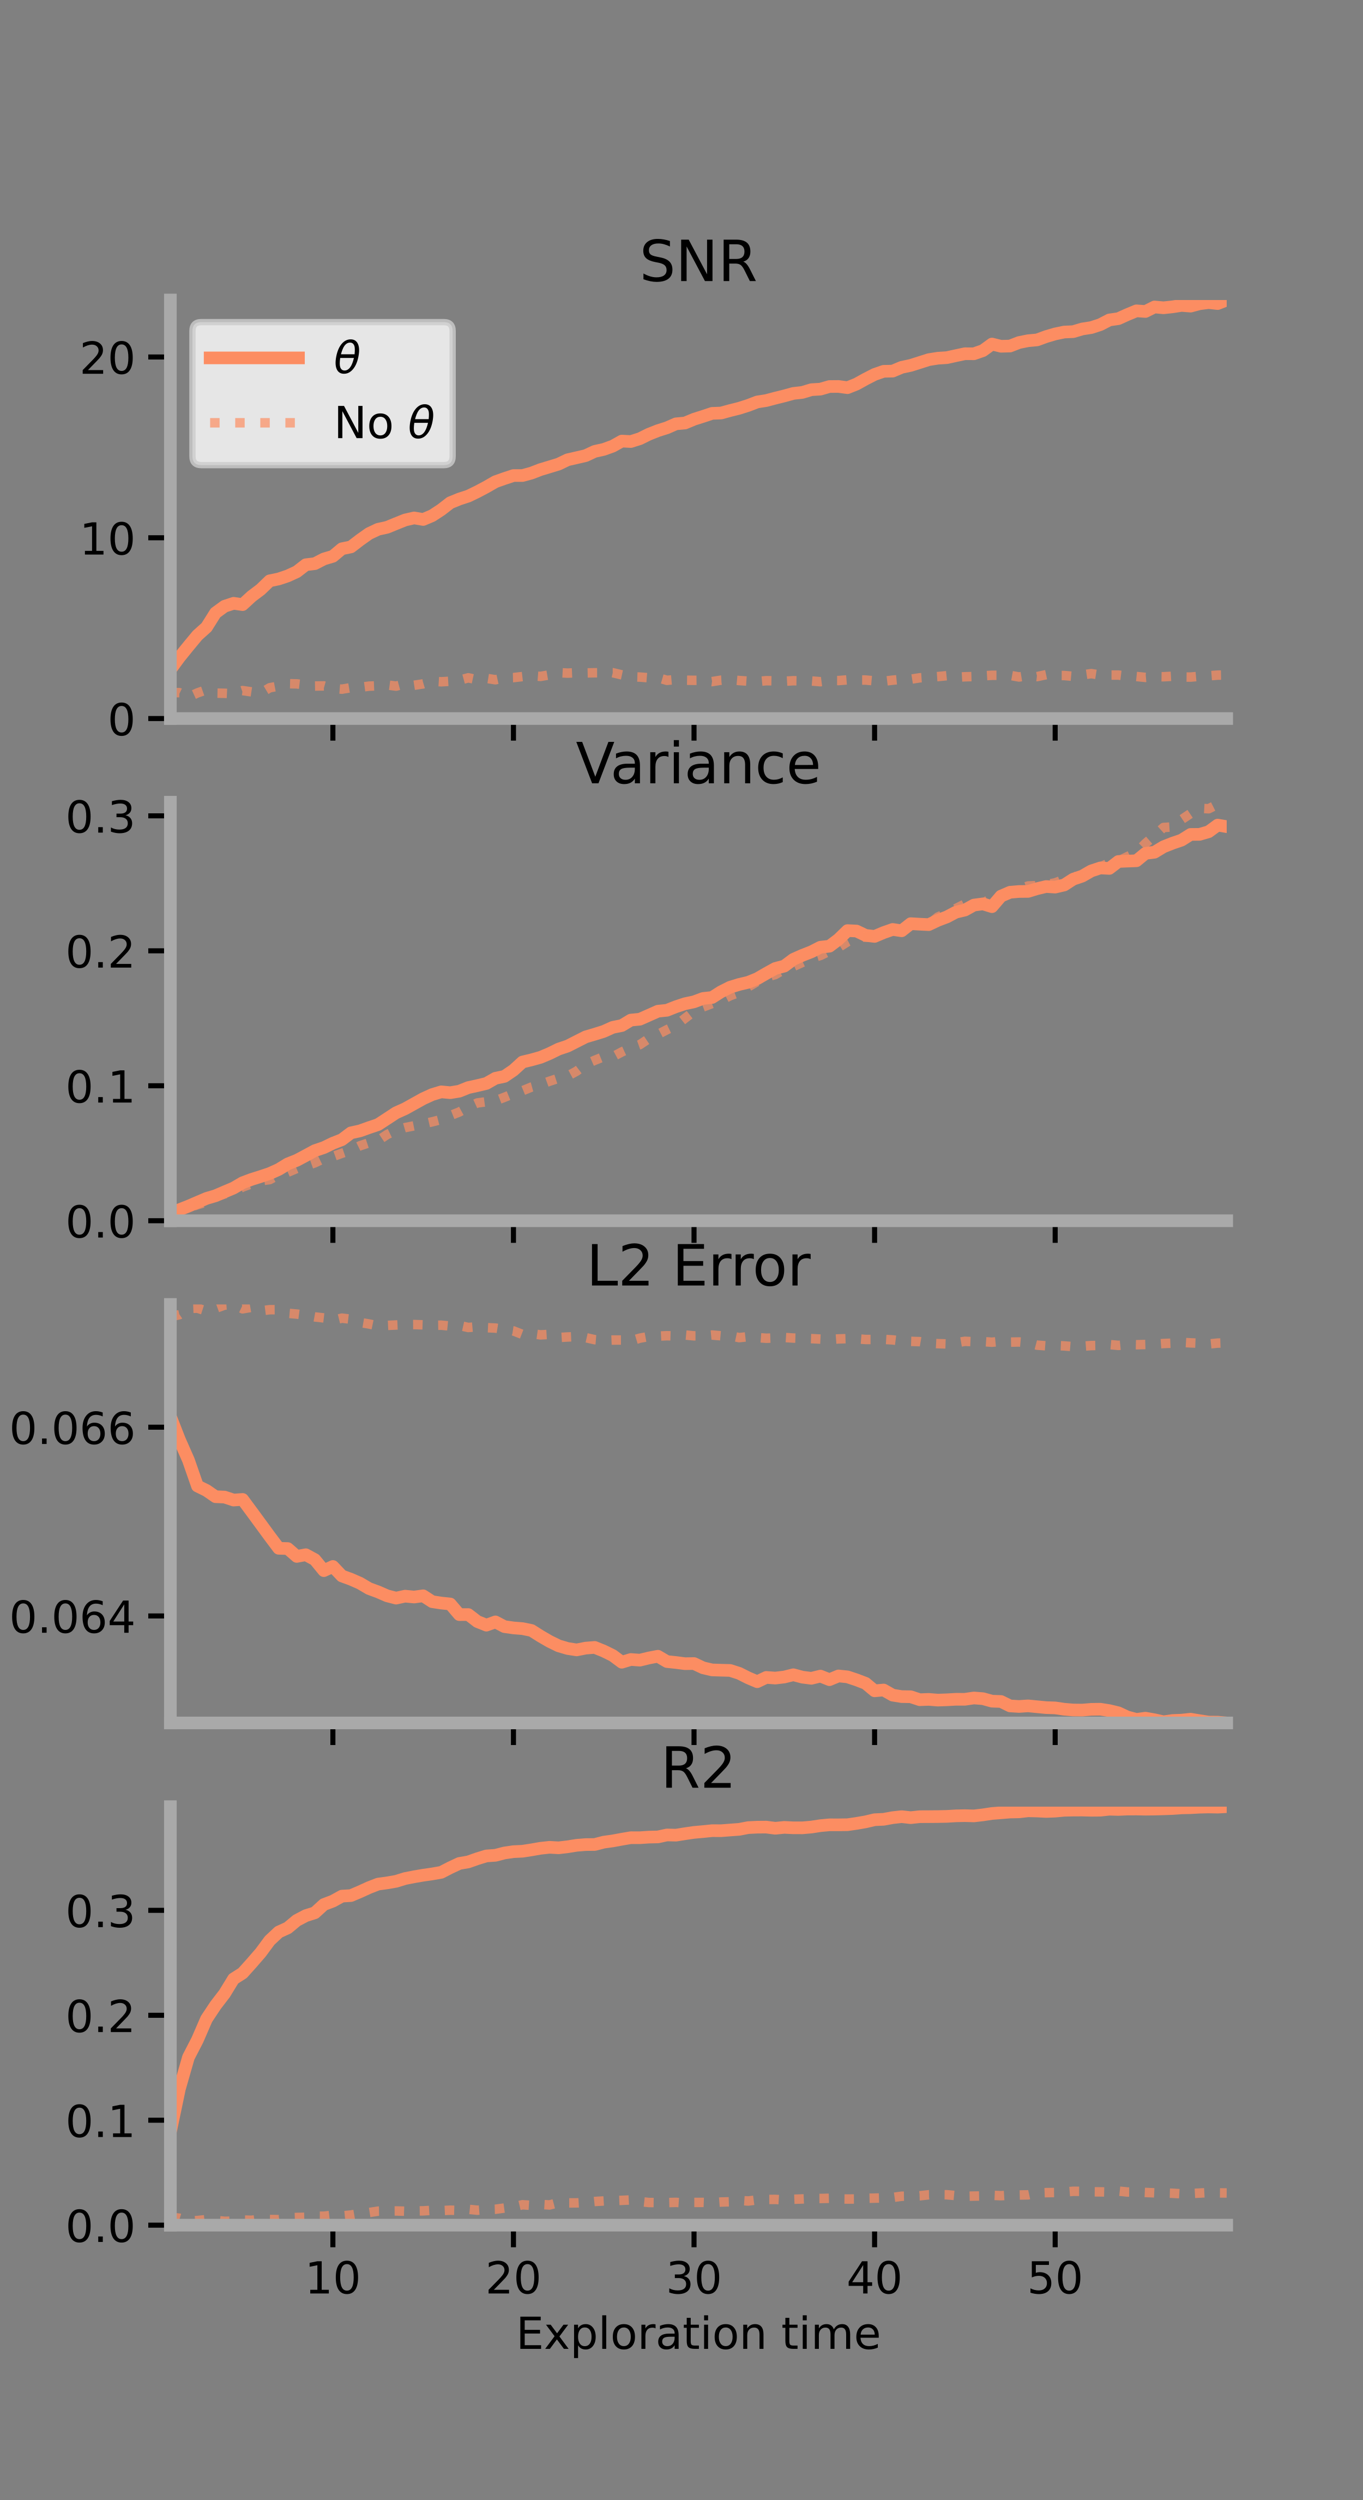 <?xml version="1.0" encoding="utf-8" standalone="no"?>
<!DOCTYPE svg PUBLIC "-//W3C//DTD SVG 1.1//EN"
  "http://www.w3.org/Graphics/SVG/1.1/DTD/svg11.dtd">
<!-- Created with matplotlib (https://matplotlib.org/) -->
<svg height="396pt" version="1.1" viewBox="0 0 216 396" width="216pt" xmlns="http://www.w3.org/2000/svg" xmlns:xlink="http://www.w3.org/1999/xlink">
 <rect x="0" y="0" width="216" height="396" fill="#808080" stroke="none"/>
 <defs>
  <style type="text/css">*{stroke-linecap:butt;stroke-linejoin:round;}</style>
 </defs>
 <g id="figure_1">
  <g id="patch_1">
   <path d="M 0 396 
L 216 396 
L 216 0 
L 0 0 
z
" style="fill:none;"/>
  </g>
  <g id="axes_1">
   <g id="patch_2">
    <path d="M 27 113.807 
L 194.4 113.807 
L 194.4 47.52 
L 27 47.52 
z
" style="fill:none;"/>
   </g>
   <g id="matplotlib.axis_1">
    <g id="xtick_1">
     <g id="line2d_1">
      <defs>
       <path d="M 0 0 
L 0 3.5 
" id="ma7bf510875" style="stroke:#000000;stroke-width:0.8;"/>
      </defs>
      <g>
       <use style="stroke:#000000;stroke-width:0.8;" x="52.754" xlink:href="#ma7bf510875" y="113.807"/>
      </g>
     </g>
    </g>
    <g id="xtick_2">
     <g id="line2d_2">
      <g>
       <use style="stroke:#000000;stroke-width:0.8;" x="81.369" xlink:href="#ma7bf510875" y="113.807"/>
      </g>
     </g>
    </g>
    <g id="xtick_3">
     <g id="line2d_3">
      <g>
       <use style="stroke:#000000;stroke-width:0.8;" x="109.985" xlink:href="#ma7bf510875" y="113.807"/>
      </g>
     </g>
    </g>
    <g id="xtick_4">
     <g id="line2d_4">
      <g>
       <use style="stroke:#000000;stroke-width:0.8;" x="138.6" xlink:href="#ma7bf510875" y="113.807"/>
      </g>
     </g>
    </g>
    <g id="xtick_5">
     <g id="line2d_5">
      <g>
       <use style="stroke:#000000;stroke-width:0.8;" x="167.216" xlink:href="#ma7bf510875" y="113.807"/>
      </g>
     </g>
    </g>
   </g>
   <g id="matplotlib.axis_2">
    <g id="ytick_1">
     <g id="line2d_6">
      <defs>
       <path d="M 0 0 
L -3.5 0 
" id="m66c0a1141a" style="stroke:#000000;stroke-width:0.8;"/>
      </defs>
      <g>
       <use style="stroke:#000000;stroke-width:0.8;" x="27" xlink:href="#m66c0a1141a" y="113.807"/>
      </g>
     </g>
     <g id="text_1">
      <!-- 0 -->
      <g transform="translate(17.046 116.466)scale(0.07 -0.07)">
       <defs>
        <path d="M 31.781 66.406 
Q 24.172 66.406 20.328 58.906 
Q 16.5 51.422 16.5 36.375 
Q 16.5 21.391 20.328 13.891 
Q 24.172 6.391 31.781 6.391 
Q 39.453 6.391 43.281 13.891 
Q 47.125 21.391 47.125 36.375 
Q 47.125 51.422 43.281 58.906 
Q 39.453 66.406 31.781 66.406 
z
M 31.781 74.219 
Q 44.047 74.219 50.516 64.516 
Q 56.984 54.828 56.984 36.375 
Q 56.984 17.969 50.516 8.266 
Q 44.047 -1.422 31.781 -1.422 
Q 19.531 -1.422 13.062 8.266 
Q 6.594 17.969 6.594 36.375 
Q 6.594 54.828 13.062 64.516 
Q 19.531 74.219 31.781 74.219 
z
" id="DejaVuSans-48"/>
       </defs>
       <use xlink:href="#DejaVuSans-48"/>
      </g>
     </g>
    </g>
    <g id="ytick_2">
     <g id="line2d_7">
      <g>
       <use style="stroke:#000000;stroke-width:0.8;" x="27" xlink:href="#m66c0a1141a" y="85.174"/>
      </g>
     </g>
     <g id="text_2">
      <!-- 10 -->
      <g transform="translate(12.592 87.834)scale(0.07 -0.07)">
       <defs>
        <path d="M 12.406 8.297 
L 28.516 8.297 
L 28.516 63.922 
L 10.984 60.406 
L 10.984 69.391 
L 28.422 72.906 
L 38.281 72.906 
L 38.281 8.297 
L 54.391 8.297 
L 54.391 0 
L 12.406 0 
z
" id="DejaVuSans-49"/>
       </defs>
       <use xlink:href="#DejaVuSans-49"/>
       <use x="63.623" xlink:href="#DejaVuSans-48"/>
      </g>
     </g>
    </g>
    <g id="ytick_3">
     <g id="line2d_8">
      <g>
       <use style="stroke:#000000;stroke-width:0.8;" x="27" xlink:href="#m66c0a1141a" y="56.542"/>
      </g>
     </g>
     <g id="text_3">
      <!-- 20 -->
      <g transform="translate(12.592 59.201)scale(0.07 -0.07)">
       <defs>
        <path d="M 19.188 8.297 
L 53.609 8.297 
L 53.609 0 
L 7.328 0 
L 7.328 8.297 
Q 12.938 14.109 22.625 23.891 
Q 32.328 33.688 34.812 36.531 
Q 39.547 41.844 41.422 45.531 
Q 43.312 49.219 43.312 52.781 
Q 43.312 58.594 39.234 62.25 
Q 35.156 65.922 28.609 65.922 
Q 23.969 65.922 18.812 64.312 
Q 13.672 62.703 7.812 59.422 
L 7.812 69.391 
Q 13.766 71.781 18.938 73 
Q 24.125 74.219 28.422 74.219 
Q 39.75 74.219 46.484 68.547 
Q 53.219 62.891 53.219 53.422 
Q 53.219 48.922 51.531 44.891 
Q 49.859 40.875 45.406 35.406 
Q 44.188 33.984 37.641 27.219 
Q 31.109 20.453 19.188 8.297 
z
" id="DejaVuSans-50"/>
       </defs>
       <use xlink:href="#DejaVuSans-50"/>
       <use x="63.623" xlink:href="#DejaVuSans-48"/>
      </g>
     </g>
    </g>
   </g>
   <g id="line2d_9">
    <path clip-path="url(#pf3dde6ce6e)" d="M 27 106.062 
L 28.431 104.115 
L 29.862 102.349 
L 31.292 100.627 
L 32.723 99.347 
L 34.154 97.072 
L 35.585 96.028 
L 37.015 95.557 
L 38.446 95.765 
L 39.877 94.449 
L 41.308 93.369 
L 42.738 91.993 
L 44.169 91.698 
L 45.6 91.215 
L 47.031 90.558 
L 48.462 89.448 
L 49.892 89.276 
L 51.323 88.537 
L 52.754 88.11 
L 54.184 86.917 
L 55.615 86.622 
L 57.046 85.524 
L 58.477 84.511 
L 59.907 83.834 
L 61.338 83.521 
L 62.769 82.934 
L 64.2 82.361 
L 65.63 82.034 
L 67.061 82.28 
L 68.492 81.673 
L 69.923 80.736 
L 71.354 79.627 
L 72.784 79.043 
L 74.215 78.576 
L 75.646 77.884 
L 77.077 77.126 
L 78.508 76.301 
L 79.938 75.795 
L 81.369 75.321 
L 82.8 75.318 
L 84.231 74.927 
L 85.661 74.375 
L 87.092 73.946 
L 88.523 73.508 
L 89.954 72.822 
L 91.385 72.496 
L 92.815 72.164 
L 94.246 71.496 
L 95.677 71.18 
L 97.108 70.661 
L 98.539 69.863 
L 99.969 69.935 
L 101.4 69.483 
L 102.831 68.776 
L 104.262 68.209 
L 105.693 67.757 
L 107.124 67.13 
L 108.554 67 
L 109.985 66.404 
L 111.416 65.95 
L 112.847 65.473 
L 114.277 65.419 
L 115.708 65.025 
L 117.139 64.667 
L 118.57 64.214 
L 120 63.665 
L 121.431 63.443 
L 122.862 63.061 
L 124.293 62.707 
L 125.724 62.314 
L 127.154 62.153 
L 128.585 61.722 
L 130.016 61.636 
L 131.447 61.222 
L 132.878 61.211 
L 134.308 61.403 
L 135.739 60.831 
L 137.17 60.039 
L 138.601 59.306 
L 140.031 58.811 
L 141.462 58.78 
L 142.893 58.179 
L 144.324 57.874 
L 145.754 57.422 
L 147.185 56.966 
L 148.616 56.737 
L 150.047 56.647 
L 151.478 56.333 
L 152.908 56.027 
L 154.339 56.034 
L 155.77 55.534 
L 157.201 54.494 
L 158.632 54.846 
L 160.062 54.809 
L 161.493 54.252 
L 162.924 53.967 
L 164.354 53.837 
L 165.785 53.311 
L 167.216 52.892 
L 168.646 52.592 
L 170.077 52.53 
L 171.508 52.106 
L 172.939 51.883 
L 174.37 51.418 
L 175.8 50.677 
L 177.231 50.471 
L 178.662 49.825 
L 180.093 49.233 
L 181.523 49.335 
L 182.954 48.62 
L 184.385 48.751 
L 185.815 48.597 
L 187.246 48.376 
L 188.677 48.488 
L 190.108 48.108 
L 191.538 47.927 
L 192.969 48.083 
L 194.4 47.52 
" style="fill:none;stroke:#fc8d62;stroke-linecap:square;stroke-width:2;"/>
   </g>
   <g id="line2d_10">
    <path clip-path="url(#pf3dde6ce6e)" d="M 27 109.671 
L 28.431 109.712 
L 29.862 110.404 
L 31.292 109.751 
L 32.723 109.246 
L 34.154 109.781 
L 35.585 109.809 
L 37.015 109.878 
L 38.446 109.376 
L 39.877 109.588 
L 41.308 109.787 
L 42.738 108.935 
L 44.169 108.661 
L 45.6 108.288 
L 47.031 108.319 
L 48.462 108.486 
L 49.892 108.66 
L 51.323 108.641 
L 52.754 109.044 
L 54.184 109.157 
L 55.615 108.918 
L 57.046 108.866 
L 58.477 108.679 
L 59.907 108.623 
L 61.338 108.489 
L 62.769 108.677 
L 64.2 108.296 
L 65.63 108.536 
L 67.061 108.319 
L 68.492 107.892 
L 69.923 107.987 
L 71.354 107.903 
L 72.784 107.745 
L 74.215 107.358 
L 75.646 107.667 
L 77.077 107.435 
L 78.508 107.666 
L 79.938 107.352 
L 81.369 107.323 
L 82.8 107.16 
L 84.231 107.021 
L 85.661 107.137 
L 87.092 106.886 
L 88.523 106.54 
L 89.954 106.614 
L 91.385 106.553 
L 92.815 106.586 
L 94.246 106.56 
L 95.677 106.556 
L 97.108 106.548 
L 98.539 106.89 
L 99.969 107.197 
L 101.4 107.24 
L 102.831 107.352 
L 104.262 107.34 
L 105.693 107.757 
L 107.124 107.631 
L 108.554 107.735 
L 109.985 107.756 
L 111.416 107.743 
L 112.847 107.958 
L 114.277 107.728 
L 115.708 107.656 
L 117.139 107.79 
L 118.57 107.886 
L 120 107.947 
L 121.431 107.815 
L 122.862 107.839 
L 124.293 107.903 
L 125.724 107.818 
L 127.154 107.841 
L 128.585 107.857 
L 130.016 107.973 
L 131.447 107.792 
L 132.878 107.794 
L 134.308 107.679 
L 135.739 107.71 
L 137.17 107.71 
L 138.601 107.841 
L 140.031 107.902 
L 141.462 107.729 
L 142.893 107.599 
L 144.324 107.58 
L 145.754 107.357 
L 147.185 107.262 
L 148.616 107.165 
L 150.047 107.021 
L 151.478 107.273 
L 152.908 107.194 
L 154.339 107.156 
L 155.77 107.045 
L 157.201 106.958 
L 158.632 106.958 
L 160.062 106.969 
L 161.493 107.227 
L 162.924 107 
L 164.354 107.166 
L 165.785 106.862 
L 167.216 106.99 
L 168.646 106.997 
L 170.077 107.124 
L 171.508 106.904 
L 172.939 106.693 
L 174.37 106.92 
L 175.8 106.921 
L 177.231 106.924 
L 178.662 107.099 
L 180.093 107.149 
L 181.523 107.293 
L 182.954 107.169 
L 184.385 107.19 
L 185.815 107.112 
L 187.246 107.229 
L 188.677 107.243 
L 190.108 107.115 
L 191.538 107.038 
L 192.969 106.933 
L 194.4 106.904 
" style="fill:none;stroke:#fc8d62;stroke-dasharray:1.5,2.475;stroke-dashoffset:0;stroke-opacity:0.7;stroke-width:1.5;"/>
   </g>
   <g id="patch_3">
    <path d="M 27 113.807 
L 27 47.52 
" style="fill:none;stroke:#a9a9a9;stroke-linecap:square;stroke-linejoin:miter;stroke-width:2;"/>
   </g>
   <g id="patch_4">
    <path d="M 194.4 113.807 
L 194.4 47.52 
" style="fill:none;"/>
   </g>
   <g id="patch_5">
    <path d="M 27 113.807 
L 194.4 113.807 
" style="fill:none;stroke:#a9a9a9;stroke-linecap:square;stroke-linejoin:miter;stroke-width:2;"/>
   </g>
   <g id="patch_6">
    <path d="M 27 47.52 
L 194.4 47.52 
" style="fill:none;"/>
   </g>
   <g id="text_4">
    <!-- SNR -->
    <g transform="translate(101.35 44.52)scale(0.09 -0.09)">
     <defs>
      <path d="M 53.516 70.516 
L 53.516 60.891 
Q 47.906 63.578 42.922 64.891 
Q 37.938 66.219 33.297 66.219 
Q 25.25 66.219 20.875 63.094 
Q 16.5 59.969 16.5 54.203 
Q 16.5 49.359 19.406 46.891 
Q 22.312 44.438 30.422 42.922 
L 36.375 41.703 
Q 47.406 39.594 52.656 34.297 
Q 57.906 29 57.906 20.125 
Q 57.906 9.516 50.797 4.047 
Q 43.703 -1.422 29.984 -1.422 
Q 24.812 -1.422 18.969 -0.25 
Q 13.141 0.922 6.891 3.219 
L 6.891 13.375 
Q 12.891 10.016 18.656 8.297 
Q 24.422 6.594 29.984 6.594 
Q 38.422 6.594 43.016 9.906 
Q 47.609 13.234 47.609 19.391 
Q 47.609 24.75 44.312 27.781 
Q 41.016 30.812 33.5 32.328 
L 27.484 33.5 
Q 16.453 35.688 11.516 40.375 
Q 6.594 45.062 6.594 53.422 
Q 6.594 63.094 13.406 68.656 
Q 20.219 74.219 32.172 74.219 
Q 37.312 74.219 42.625 73.281 
Q 47.953 72.359 53.516 70.516 
z
" id="DejaVuSans-83"/>
      <path d="M 9.812 72.906 
L 23.094 72.906 
L 55.422 11.922 
L 55.422 72.906 
L 64.984 72.906 
L 64.984 0 
L 51.703 0 
L 19.391 60.984 
L 19.391 0 
L 9.812 0 
z
" id="DejaVuSans-78"/>
      <path d="M 44.391 34.188 
Q 47.562 33.109 50.562 29.594 
Q 53.562 26.078 56.594 19.922 
L 66.609 0 
L 56 0 
L 46.688 18.703 
Q 43.062 26.031 39.672 28.422 
Q 36.281 30.812 30.422 30.812 
L 19.672 30.812 
L 19.672 0 
L 9.812 0 
L 9.812 72.906 
L 32.078 72.906 
Q 44.578 72.906 50.734 67.672 
Q 56.891 62.453 56.891 51.906 
Q 56.891 45.016 53.688 40.469 
Q 50.484 35.938 44.391 34.188 
z
M 19.672 64.797 
L 19.672 38.922 
L 32.078 38.922 
Q 39.203 38.922 42.844 42.219 
Q 46.484 45.516 46.484 51.906 
Q 46.484 58.297 42.844 61.547 
Q 39.203 64.797 32.078 64.797 
z
" id="DejaVuSans-82"/>
     </defs>
     <use xlink:href="#DejaVuSans-83"/>
     <use x="63.477" xlink:href="#DejaVuSans-78"/>
     <use x="138.281" xlink:href="#DejaVuSans-82"/>
    </g>
   </g>
   <g id="legend_1">
    <g id="patch_7">
     <path d="M 31.9 73.669 
L 70.33 73.669 
Q 71.73 73.669 71.73 72.269 
L 71.73 52.42 
Q 71.73 51.02 70.33 51.02 
L 31.9 51.02 
Q 30.5 51.02 30.5 52.42 
L 30.5 72.269 
Q 30.5 73.669 31.9 73.669 
z
" style="fill:#ffffff;opacity:0.8;stroke:#cccccc;stroke-linejoin:miter;"/>
    </g>
    <g id="line2d_11">
     <path d="M 33.3 56.689 
L 47.3 56.689 
" style="fill:none;stroke:#fc8d62;stroke-linecap:square;stroke-width:2;"/>
    </g>
    <g id="line2d_12"/>
    <g id="text_5">
     <!-- $\theta$ -->
     <g transform="translate(52.9 59.139)scale(0.07 -0.07)">
      <defs>
       <path d="M 45.516 34.672 
L 14.453 34.672 
Q 12.359 20.062 14.5 13.875 
Q 17.188 6.25 24.469 6.25 
Q 31.781 6.25 37.359 13.922 
Q 42.234 20.656 45.516 34.672 
z
M 47.016 42.969 
Q 48.344 56.844 46.625 61.719 
Q 43.953 69.438 36.766 69.438 
Q 29.297 69.438 23.828 61.812 
Q 19.531 55.672 16.156 42.969 
z
M 38.188 76.766 
Q 49.906 76.766 54.594 66.406 
Q 59.281 56.109 55.719 37.844 
Q 52.203 19.625 43.453 9.281 
Q 34.766 -1.125 23.047 -1.125 
Q 11.281 -1.125 6.641 9.281 
Q 2 19.625 5.516 37.844 
Q 9.078 56.109 17.719 66.406 
Q 26.422 76.766 38.188 76.766 
z
" id="DejaVuSans-Oblique-952"/>
      </defs>
      <use transform="translate(0 0.234)" xlink:href="#DejaVuSans-Oblique-952"/>
     </g>
    </g>
    <g id="line2d_13">
     <path d="M 33.3 66.964 
L 47.3 66.964 
" style="fill:none;stroke:#fc8d62;stroke-dasharray:1.5,2.475;stroke-dashoffset:0;stroke-opacity:0.7;stroke-width:1.5;"/>
    </g>
    <g id="line2d_14"/>
    <g id="text_6">
     <!-- No $\theta$ -->
     <g transform="translate(52.9 69.414)scale(0.07 -0.07)">
      <defs>
       <path d="M 30.609 48.391 
Q 23.391 48.391 19.188 42.75 
Q 14.984 37.109 14.984 27.297 
Q 14.984 17.484 19.156 11.844 
Q 23.344 6.203 30.609 6.203 
Q 37.797 6.203 41.984 11.859 
Q 46.188 17.531 46.188 27.297 
Q 46.188 37.016 41.984 42.703 
Q 37.797 48.391 30.609 48.391 
z
M 30.609 56 
Q 42.328 56 49.016 48.375 
Q 55.719 40.766 55.719 27.297 
Q 55.719 13.875 49.016 6.219 
Q 42.328 -1.422 30.609 -1.422 
Q 18.844 -1.422 12.172 6.219 
Q 5.516 13.875 5.516 27.297 
Q 5.516 40.766 12.172 48.375 
Q 18.844 56 30.609 56 
z
" id="DejaVuSans-111"/>
       <path id="DejaVuSans-32"/>
      </defs>
      <use transform="translate(0 0.234)" xlink:href="#DejaVuSans-78"/>
      <use transform="translate(74.805 0.234)" xlink:href="#DejaVuSans-111"/>
      <use transform="translate(135.986 0.234)" xlink:href="#DejaVuSans-32"/>
      <use transform="translate(167.773 0.234)" xlink:href="#DejaVuSans-Oblique-952"/>
     </g>
    </g>
   </g>
  </g>
  <g id="axes_2">
   <g id="patch_8">
    <path d="M 27 193.351 
L 194.4 193.351 
L 194.4 127.064 
L 27 127.064 
z
" style="fill:none;"/>
   </g>
   <g id="matplotlib.axis_3">
    <g id="xtick_6">
     <g id="line2d_15">
      <g>
       <use style="stroke:#000000;stroke-width:0.8;" x="52.754" xlink:href="#ma7bf510875" y="193.351"/>
      </g>
     </g>
    </g>
    <g id="xtick_7">
     <g id="line2d_16">
      <g>
       <use style="stroke:#000000;stroke-width:0.8;" x="81.369" xlink:href="#ma7bf510875" y="193.351"/>
      </g>
     </g>
    </g>
    <g id="xtick_8">
     <g id="line2d_17">
      <g>
       <use style="stroke:#000000;stroke-width:0.8;" x="109.985" xlink:href="#ma7bf510875" y="193.351"/>
      </g>
     </g>
    </g>
    <g id="xtick_9">
     <g id="line2d_18">
      <g>
       <use style="stroke:#000000;stroke-width:0.8;" x="138.6" xlink:href="#ma7bf510875" y="193.351"/>
      </g>
     </g>
    </g>
    <g id="xtick_10">
     <g id="line2d_19">
      <g>
       <use style="stroke:#000000;stroke-width:0.8;" x="167.216" xlink:href="#ma7bf510875" y="193.351"/>
      </g>
     </g>
    </g>
   </g>
   <g id="matplotlib.axis_4">
    <g id="ytick_4">
     <g id="line2d_20">
      <g>
       <use style="stroke:#000000;stroke-width:0.8;" x="27" xlink:href="#m66c0a1141a" y="193.351"/>
      </g>
     </g>
     <g id="text_7">
      <!-- 0.0 -->
      <g transform="translate(10.368 196.011)scale(0.07 -0.07)">
       <defs>
        <path d="M 10.688 12.406 
L 21 12.406 
L 21 0 
L 10.688 0 
z
" id="DejaVuSans-46"/>
       </defs>
       <use xlink:href="#DejaVuSans-48"/>
       <use x="63.623" xlink:href="#DejaVuSans-46"/>
       <use x="95.41" xlink:href="#DejaVuSans-48"/>
      </g>
     </g>
    </g>
    <g id="ytick_5">
     <g id="line2d_21">
      <g>
       <use style="stroke:#000000;stroke-width:0.8;" x="27" xlink:href="#m66c0a1141a" y="171.974"/>
      </g>
     </g>
     <g id="text_8">
      <!-- 0.1 -->
      <g transform="translate(10.368 174.634)scale(0.07 -0.07)">
       <use xlink:href="#DejaVuSans-48"/>
       <use x="63.623" xlink:href="#DejaVuSans-46"/>
       <use x="95.41" xlink:href="#DejaVuSans-49"/>
      </g>
     </g>
    </g>
    <g id="ytick_6">
     <g id="line2d_22">
      <g>
       <use style="stroke:#000000;stroke-width:0.8;" x="27" xlink:href="#m66c0a1141a" y="150.597"/>
      </g>
     </g>
     <g id="text_9">
      <!-- 0.2 -->
      <g transform="translate(10.368 153.256)scale(0.07 -0.07)">
       <use xlink:href="#DejaVuSans-48"/>
       <use x="63.623" xlink:href="#DejaVuSans-46"/>
       <use x="95.41" xlink:href="#DejaVuSans-50"/>
      </g>
     </g>
    </g>
    <g id="ytick_7">
     <g id="line2d_23">
      <g>
       <use style="stroke:#000000;stroke-width:0.8;" x="27" xlink:href="#m66c0a1141a" y="129.22"/>
      </g>
     </g>
     <g id="text_10">
      <!-- 0.3 -->
      <g transform="translate(10.368 131.879)scale(0.07 -0.07)">
       <defs>
        <path d="M 40.578 39.312 
Q 47.656 37.797 51.625 33 
Q 55.609 28.219 55.609 21.188 
Q 55.609 10.406 48.188 4.484 
Q 40.766 -1.422 27.094 -1.422 
Q 22.516 -1.422 17.656 -0.516 
Q 12.797 0.391 7.625 2.203 
L 7.625 11.719 
Q 11.719 9.328 16.594 8.109 
Q 21.484 6.891 26.812 6.891 
Q 36.078 6.891 40.938 10.547 
Q 45.797 14.203 45.797 21.188 
Q 45.797 27.641 41.281 31.266 
Q 36.766 34.906 28.719 34.906 
L 20.219 34.906 
L 20.219 43.016 
L 29.109 43.016 
Q 36.375 43.016 40.234 45.922 
Q 44.094 48.828 44.094 54.297 
Q 44.094 59.906 40.109 62.906 
Q 36.141 65.922 28.719 65.922 
Q 24.656 65.922 20.016 65.031 
Q 15.375 64.156 9.812 62.312 
L 9.812 71.094 
Q 15.438 72.656 20.344 73.438 
Q 25.25 74.219 29.594 74.219 
Q 40.828 74.219 47.359 69.109 
Q 53.906 64.016 53.906 55.328 
Q 53.906 49.266 50.438 45.094 
Q 46.969 40.922 40.578 39.312 
z
" id="DejaVuSans-51"/>
       </defs>
       <use xlink:href="#DejaVuSans-48"/>
       <use x="63.623" xlink:href="#DejaVuSans-46"/>
       <use x="95.41" xlink:href="#DejaVuSans-51"/>
      </g>
     </g>
    </g>
   </g>
   <g id="line2d_24">
    <path clip-path="url(#p0f1a7da59b)" d="M 27 192.214 
L 28.431 191.604 
L 29.862 191.041 
L 31.292 190.426 
L 32.723 189.816 
L 34.154 189.392 
L 35.585 188.775 
L 37.015 188.171 
L 38.446 187.335 
L 39.877 186.798 
L 41.308 186.348 
L 42.738 185.872 
L 44.169 185.225 
L 45.6 184.35 
L 47.031 183.784 
L 48.462 183.023 
L 49.892 182.25 
L 51.323 181.765 
L 52.754 181.073 
L 54.184 180.51 
L 55.615 179.431 
L 57.046 179.117 
L 58.477 178.604 
L 59.907 178.123 
L 61.338 177.189 
L 62.769 176.25 
L 64.2 175.611 
L 65.63 174.815 
L 67.061 174.02 
L 68.492 173.367 
L 69.923 172.934 
L 71.354 173.069 
L 72.784 172.834 
L 74.215 172.26 
L 75.646 171.948 
L 77.077 171.605 
L 78.508 170.789 
L 79.938 170.488 
L 81.369 169.515 
L 82.8 168.213 
L 84.231 167.869 
L 85.661 167.468 
L 87.092 166.867 
L 88.523 166.163 
L 89.954 165.682 
L 91.385 164.955 
L 92.815 164.232 
L 94.246 163.81 
L 95.677 163.364 
L 97.108 162.719 
L 98.539 162.434 
L 99.969 161.571 
L 101.4 161.433 
L 102.831 160.801 
L 104.262 160.164 
L 105.693 160.017 
L 107.124 159.449 
L 108.554 158.979 
L 109.985 158.675 
L 111.416 158.144 
L 112.847 157.991 
L 114.277 157.083 
L 115.708 156.363 
L 117.139 155.924 
L 118.57 155.588 
L 120 155.012 
L 121.431 154.182 
L 122.862 153.392 
L 124.293 153.019 
L 125.724 151.949 
L 127.154 151.314 
L 128.585 150.756 
L 130.016 150.028 
L 131.447 149.869 
L 132.878 148.787 
L 134.308 147.397 
L 135.739 147.467 
L 137.17 148.153 
L 138.601 148.317 
L 140.031 147.713 
L 141.462 147.213 
L 142.893 147.426 
L 144.324 146.298 
L 145.754 146.381 
L 147.185 146.45 
L 148.616 145.775 
L 150.047 145.233 
L 151.478 144.479 
L 152.908 144.143 
L 154.339 143.353 
L 155.77 143.164 
L 157.201 143.606 
L 158.632 141.937 
L 160.062 141.325 
L 161.493 141.202 
L 162.924 141.188 
L 164.354 140.754 
L 165.785 140.416 
L 167.216 140.506 
L 168.646 140.173 
L 170.077 139.25 
L 171.508 138.765 
L 172.939 137.945 
L 174.37 137.472 
L 175.8 137.548 
L 177.231 136.451 
L 178.662 136.389 
L 180.093 136.337 
L 181.523 135.162 
L 182.954 134.985 
L 184.385 134.12 
L 185.815 133.555 
L 187.246 133.067 
L 188.677 132.165 
L 190.108 132.152 
L 191.538 131.735 
L 192.969 130.689 
L 194.4 130.931 
" style="fill:none;stroke:#fc8d62;stroke-linecap:square;stroke-width:2;"/>
   </g>
   <g id="line2d_25">
    <path clip-path="url(#p0f1a7da59b)" d="M 27 192.354 
L 28.431 191.88 
L 29.862 191.294 
L 31.292 190.815 
L 32.723 190.378 
L 34.154 189.581 
L 35.585 189.104 
L 37.015 188.742 
L 38.446 188.015 
L 39.877 187.485 
L 41.308 187.03 
L 42.738 186.839 
L 44.169 186.091 
L 45.6 185.679 
L 47.031 185.071 
L 48.462 184.681 
L 49.892 184.177 
L 51.323 183.494 
L 52.754 183.182 
L 54.184 182.666 
L 55.615 182.181 
L 57.046 181.479 
L 58.477 180.999 
L 59.907 180.663 
L 61.338 179.702 
L 62.769 179.017 
L 64.2 178.599 
L 65.63 178.315 
L 67.061 178.007 
L 68.492 177.683 
L 69.923 177.318 
L 71.354 176.696 
L 72.784 176.127 
L 74.215 175.345 
L 75.646 174.693 
L 77.077 174.505 
L 78.508 174.346 
L 79.938 173.799 
L 81.369 173.218 
L 82.8 172.761 
L 84.231 172.174 
L 85.661 171.777 
L 87.092 171.25 
L 88.523 170.78 
L 89.954 170.436 
L 91.385 169.655 
L 92.815 168.564 
L 94.246 167.941 
L 95.677 167.362 
L 97.108 167.378 
L 98.539 166.617 
L 99.969 165.965 
L 101.4 165.457 
L 102.831 164.502 
L 104.262 163.832 
L 105.693 163.093 
L 107.124 162.405 
L 108.554 161.282 
L 109.985 160.178 
L 111.416 159.495 
L 112.847 158.949 
L 114.277 158.442 
L 115.708 157.713 
L 117.139 157.184 
L 118.57 156.313 
L 120 155.458 
L 121.431 154.766 
L 122.862 154.358 
L 124.293 153.517 
L 125.724 153.083 
L 127.154 152.436 
L 128.585 151.762 
L 130.016 151.338 
L 131.447 150.643 
L 132.878 150.074 
L 134.308 149.171 
L 135.739 148.447 
L 137.17 148.428 
L 138.601 148.401 
L 140.031 147.669 
L 141.462 147.166 
L 142.893 147.275 
L 144.324 146.374 
L 145.754 146.275 
L 147.185 146.415 
L 148.616 145.244 
L 150.047 144.621 
L 151.478 143.902 
L 152.908 143.182 
L 154.339 143.264 
L 155.77 143.095 
L 157.201 142.182 
L 158.632 141.741 
L 160.062 141.096 
L 161.493 140.794 
L 162.924 140.33 
L 164.354 140.267 
L 165.785 140.114 
L 167.216 139.83 
L 168.646 139.286 
L 170.077 138.875 
L 171.508 138.725 
L 172.939 138.252 
L 174.37 137.309 
L 175.8 136.672 
L 177.231 136.387 
L 178.662 135.68 
L 180.093 135.031 
L 181.523 133.589 
L 182.954 132.357 
L 184.385 131.064 
L 185.815 130.977 
L 187.246 129.814 
L 188.677 128.849 
L 190.108 128.024 
L 191.538 128.098 
L 192.969 127.38 
L 194.4 127.064 
" style="fill:none;stroke:#fc8d62;stroke-dasharray:1.5,2.475;stroke-dashoffset:0;stroke-opacity:0.7;stroke-width:1.5;"/>
   </g>
   <g id="patch_9">
    <path d="M 27 193.351 
L 27 127.064 
" style="fill:none;stroke:#a9a9a9;stroke-linecap:square;stroke-linejoin:miter;stroke-width:2;"/>
   </g>
   <g id="patch_10">
    <path d="M 194.4 193.351 
L 194.4 127.064 
" style="fill:none;"/>
   </g>
   <g id="patch_11">
    <path d="M 27 193.351 
L 194.4 193.351 
" style="fill:none;stroke:#a9a9a9;stroke-linecap:square;stroke-linejoin:miter;stroke-width:2;"/>
   </g>
   <g id="patch_12">
    <path d="M 27 127.064 
L 194.4 127.064 
" style="fill:none;"/>
   </g>
   <g id="text_11">
    <!-- Variance -->
    <g transform="translate(91.26 124.064)scale(0.09 -0.09)">
     <defs>
      <path d="M 28.609 0 
L 0.781 72.906 
L 11.078 72.906 
L 34.188 11.531 
L 57.328 72.906 
L 67.578 72.906 
L 39.797 0 
z
" id="DejaVuSans-86"/>
      <path d="M 34.281 27.484 
Q 23.391 27.484 19.188 25 
Q 14.984 22.516 14.984 16.5 
Q 14.984 11.719 18.141 8.906 
Q 21.297 6.109 26.703 6.109 
Q 34.188 6.109 38.703 11.406 
Q 43.219 16.703 43.219 25.484 
L 43.219 27.484 
z
M 52.203 31.203 
L 52.203 0 
L 43.219 0 
L 43.219 8.297 
Q 40.141 3.328 35.547 0.953 
Q 30.953 -1.422 24.312 -1.422 
Q 15.922 -1.422 10.953 3.297 
Q 6 8.016 6 15.922 
Q 6 25.141 12.172 29.828 
Q 18.359 34.516 30.609 34.516 
L 43.219 34.516 
L 43.219 35.406 
Q 43.219 41.609 39.141 45 
Q 35.062 48.391 27.688 48.391 
Q 23 48.391 18.547 47.266 
Q 14.109 46.141 10.016 43.891 
L 10.016 52.203 
Q 14.938 54.109 19.578 55.047 
Q 24.219 56 28.609 56 
Q 40.484 56 46.344 49.844 
Q 52.203 43.703 52.203 31.203 
z
" id="DejaVuSans-97"/>
      <path d="M 41.109 46.297 
Q 39.594 47.172 37.812 47.578 
Q 36.031 48 33.891 48 
Q 26.266 48 22.188 43.047 
Q 18.109 38.094 18.109 28.812 
L 18.109 0 
L 9.078 0 
L 9.078 54.688 
L 18.109 54.688 
L 18.109 46.188 
Q 20.953 51.172 25.484 53.578 
Q 30.031 56 36.531 56 
Q 37.453 56 38.578 55.875 
Q 39.703 55.766 41.062 55.516 
z
" id="DejaVuSans-114"/>
      <path d="M 9.422 54.688 
L 18.406 54.688 
L 18.406 0 
L 9.422 0 
z
M 9.422 75.984 
L 18.406 75.984 
L 18.406 64.594 
L 9.422 64.594 
z
" id="DejaVuSans-105"/>
      <path d="M 54.891 33.016 
L 54.891 0 
L 45.906 0 
L 45.906 32.719 
Q 45.906 40.484 42.875 44.328 
Q 39.844 48.188 33.797 48.188 
Q 26.516 48.188 22.312 43.547 
Q 18.109 38.922 18.109 30.906 
L 18.109 0 
L 9.078 0 
L 9.078 54.688 
L 18.109 54.688 
L 18.109 46.188 
Q 21.344 51.125 25.703 53.562 
Q 30.078 56 35.797 56 
Q 45.219 56 50.047 50.172 
Q 54.891 44.344 54.891 33.016 
z
" id="DejaVuSans-110"/>
      <path d="M 48.781 52.594 
L 48.781 44.188 
Q 44.969 46.297 41.141 47.344 
Q 37.312 48.391 33.406 48.391 
Q 24.656 48.391 19.812 42.844 
Q 14.984 37.312 14.984 27.297 
Q 14.984 17.281 19.812 11.734 
Q 24.656 6.203 33.406 6.203 
Q 37.312 6.203 41.141 7.25 
Q 44.969 8.297 48.781 10.406 
L 48.781 2.094 
Q 45.016 0.344 40.984 -0.531 
Q 36.969 -1.422 32.422 -1.422 
Q 20.062 -1.422 12.781 6.344 
Q 5.516 14.109 5.516 27.297 
Q 5.516 40.672 12.859 48.328 
Q 20.219 56 33.016 56 
Q 37.156 56 41.109 55.141 
Q 45.062 54.297 48.781 52.594 
z
" id="DejaVuSans-99"/>
      <path d="M 56.203 29.594 
L 56.203 25.203 
L 14.891 25.203 
Q 15.484 15.922 20.484 11.062 
Q 25.484 6.203 34.422 6.203 
Q 39.594 6.203 44.453 7.469 
Q 49.312 8.734 54.109 11.281 
L 54.109 2.781 
Q 49.266 0.734 44.188 -0.344 
Q 39.109 -1.422 33.891 -1.422 
Q 20.797 -1.422 13.156 6.188 
Q 5.516 13.812 5.516 26.812 
Q 5.516 40.234 12.766 48.109 
Q 20.016 56 32.328 56 
Q 43.359 56 49.781 48.891 
Q 56.203 41.797 56.203 29.594 
z
M 47.219 32.234 
Q 47.125 39.594 43.094 43.984 
Q 39.062 48.391 32.422 48.391 
Q 24.906 48.391 20.391 44.141 
Q 15.875 39.891 15.188 32.172 
z
" id="DejaVuSans-101"/>
     </defs>
     <use xlink:href="#DejaVuSans-86"/>
     <use x="60.658" xlink:href="#DejaVuSans-97"/>
     <use x="121.938" xlink:href="#DejaVuSans-114"/>
     <use x="163.051" xlink:href="#DejaVuSans-105"/>
     <use x="190.834" xlink:href="#DejaVuSans-97"/>
     <use x="252.113" xlink:href="#DejaVuSans-110"/>
     <use x="315.492" xlink:href="#DejaVuSans-99"/>
     <use x="370.473" xlink:href="#DejaVuSans-101"/>
    </g>
   </g>
  </g>
  <g id="axes_3">
   <g id="patch_13">
    <path d="M 27 272.896 
L 194.4 272.896 
L 194.4 206.609 
L 27 206.609 
z
" style="fill:none;"/>
   </g>
   <g id="matplotlib.axis_5">
    <g id="xtick_11">
     <g id="line2d_26">
      <g>
       <use style="stroke:#000000;stroke-width:0.8;" x="52.754" xlink:href="#ma7bf510875" y="272.896"/>
      </g>
     </g>
    </g>
    <g id="xtick_12">
     <g id="line2d_27">
      <g>
       <use style="stroke:#000000;stroke-width:0.8;" x="81.369" xlink:href="#ma7bf510875" y="272.896"/>
      </g>
     </g>
    </g>
    <g id="xtick_13">
     <g id="line2d_28">
      <g>
       <use style="stroke:#000000;stroke-width:0.8;" x="109.985" xlink:href="#ma7bf510875" y="272.896"/>
      </g>
     </g>
    </g>
    <g id="xtick_14">
     <g id="line2d_29">
      <g>
       <use style="stroke:#000000;stroke-width:0.8;" x="138.6" xlink:href="#ma7bf510875" y="272.896"/>
      </g>
     </g>
    </g>
    <g id="xtick_15">
     <g id="line2d_30">
      <g>
       <use style="stroke:#000000;stroke-width:0.8;" x="167.216" xlink:href="#ma7bf510875" y="272.896"/>
      </g>
     </g>
    </g>
   </g>
   <g id="matplotlib.axis_6">
    <g id="ytick_8">
     <g id="line2d_31">
      <g>
       <use style="stroke:#000000;stroke-width:0.8;" x="27" xlink:href="#m66c0a1141a" y="255.95"/>
      </g>
     </g>
     <g id="text_12">
      <!-- 0.064 -->
      <g transform="translate(1.46 258.61)scale(0.07 -0.07)">
       <defs>
        <path d="M 33.016 40.375 
Q 26.375 40.375 22.484 35.828 
Q 18.609 31.297 18.609 23.391 
Q 18.609 15.531 22.484 10.953 
Q 26.375 6.391 33.016 6.391 
Q 39.656 6.391 43.531 10.953 
Q 47.406 15.531 47.406 23.391 
Q 47.406 31.297 43.531 35.828 
Q 39.656 40.375 33.016 40.375 
z
M 52.594 71.297 
L 52.594 62.312 
Q 48.875 64.062 45.094 64.984 
Q 41.312 65.922 37.594 65.922 
Q 27.828 65.922 22.672 59.328 
Q 17.531 52.734 16.797 39.406 
Q 19.672 43.656 24.016 45.922 
Q 28.375 48.188 33.594 48.188 
Q 44.578 48.188 50.953 41.516 
Q 57.328 34.859 57.328 23.391 
Q 57.328 12.156 50.688 5.359 
Q 44.047 -1.422 33.016 -1.422 
Q 20.359 -1.422 13.672 8.266 
Q 6.984 17.969 6.984 36.375 
Q 6.984 53.656 15.188 63.938 
Q 23.391 74.219 37.203 74.219 
Q 40.922 74.219 44.703 73.484 
Q 48.484 72.75 52.594 71.297 
z
" id="DejaVuSans-54"/>
        <path d="M 37.797 64.312 
L 12.891 25.391 
L 37.797 25.391 
z
M 35.203 72.906 
L 47.609 72.906 
L 47.609 25.391 
L 58.016 25.391 
L 58.016 17.188 
L 47.609 17.188 
L 47.609 0 
L 37.797 0 
L 37.797 17.188 
L 4.891 17.188 
L 4.891 26.703 
z
" id="DejaVuSans-52"/>
       </defs>
       <use xlink:href="#DejaVuSans-48"/>
       <use x="63.623" xlink:href="#DejaVuSans-46"/>
       <use x="95.41" xlink:href="#DejaVuSans-48"/>
       <use x="159.033" xlink:href="#DejaVuSans-54"/>
       <use x="222.656" xlink:href="#DejaVuSans-52"/>
      </g>
     </g>
    </g>
    <g id="ytick_9">
     <g id="line2d_32">
      <g>
       <use style="stroke:#000000;stroke-width:0.8;" x="27" xlink:href="#m66c0a1141a" y="226.051"/>
      </g>
     </g>
     <g id="text_13">
      <!-- 0.066 -->
      <g transform="translate(1.46 228.71)scale(0.07 -0.07)">
       <use xlink:href="#DejaVuSans-48"/>
       <use x="63.623" xlink:href="#DejaVuSans-46"/>
       <use x="95.41" xlink:href="#DejaVuSans-48"/>
       <use x="159.033" xlink:href="#DejaVuSans-54"/>
       <use x="222.656" xlink:href="#DejaVuSans-54"/>
      </g>
     </g>
    </g>
   </g>
   <g id="line2d_33">
    <path clip-path="url(#p311e71505f)" d="M 27 224.364 
L 28.431 228.028 
L 29.862 231.272 
L 31.292 235.369 
L 32.723 236.071 
L 34.154 237.06 
L 35.585 237.12 
L 37.015 237.591 
L 38.446 237.494 
L 39.877 239.425 
L 41.308 241.375 
L 42.738 243.327 
L 44.169 245.232 
L 45.6 245.274 
L 47.031 246.518 
L 48.462 246.251 
L 49.892 247.027 
L 51.323 248.771 
L 52.754 248.111 
L 54.184 249.615 
L 55.615 250.137 
L 57.046 250.764 
L 58.477 251.608 
L 59.907 252.134 
L 61.338 252.756 
L 62.769 253.125 
L 64.2 252.814 
L 65.63 252.952 
L 67.061 252.757 
L 68.492 253.686 
L 69.923 253.905 
L 71.354 254.053 
L 72.784 255.733 
L 74.215 255.727 
L 75.646 256.831 
L 77.077 257.407 
L 78.508 256.891 
L 79.938 257.637 
L 81.369 257.842 
L 82.8 257.956 
L 84.231 258.249 
L 85.661 259.153 
L 87.092 259.983 
L 88.523 260.682 
L 89.954 261.102 
L 91.385 261.325 
L 92.815 261.043 
L 94.246 260.93 
L 95.677 261.51 
L 97.108 262.214 
L 98.539 263.278 
L 99.969 262.845 
L 101.4 262.95 
L 102.831 262.604 
L 104.262 262.329 
L 105.693 263.172 
L 107.124 263.322 
L 108.554 263.508 
L 109.985 263.487 
L 111.416 264.161 
L 112.847 264.495 
L 114.277 264.542 
L 115.708 264.579 
L 117.139 265.037 
L 118.57 265.754 
L 120 266.362 
L 121.431 265.683 
L 122.862 265.788 
L 124.293 265.618 
L 125.724 265.262 
L 127.154 265.642 
L 128.585 265.825 
L 130.016 265.475 
L 131.447 266.043 
L 132.878 265.45 
L 134.308 265.598 
L 135.739 266.073 
L 137.17 266.618 
L 138.601 267.806 
L 140.031 267.678 
L 141.462 268.491 
L 142.893 268.722 
L 144.324 268.745 
L 145.754 269.215 
L 147.185 269.163 
L 148.616 269.278 
L 150.047 269.228 
L 151.478 269.147 
L 152.908 269.149 
L 154.339 268.939 
L 155.77 269.051 
L 157.201 269.447 
L 158.632 269.496 
L 160.062 270.198 
L 161.493 270.285 
L 162.924 270.189 
L 164.354 270.329 
L 165.785 270.467 
L 167.216 270.513 
L 168.646 270.724 
L 170.077 270.843 
L 171.508 270.858 
L 172.939 270.741 
L 174.37 270.721 
L 175.8 270.944 
L 177.231 271.289 
L 178.662 271.955 
L 180.093 272.335 
L 181.523 272.141 
L 182.954 272.392 
L 184.385 272.716 
L 185.815 272.51 
L 187.246 272.454 
L 188.677 272.301 
L 190.108 272.54 
L 191.538 272.758 
L 192.969 272.77 
L 194.4 272.896 
" style="fill:none;stroke:#fc8d62;stroke-linecap:square;stroke-width:2;"/>
   </g>
   <g id="line2d_34">
    <path clip-path="url(#p311e71505f)" d="M 27 208.571 
L 28.431 208.232 
L 29.862 207.255 
L 31.292 207.198 
L 32.723 207.657 
L 34.154 207.232 
L 35.585 206.713 
L 37.015 206.609 
L 38.446 207.305 
L 39.877 207.058 
L 41.308 207.625 
L 42.738 207.443 
L 44.169 207.433 
L 45.6 208.006 
L 47.031 208.134 
L 48.462 208.324 
L 49.892 208.584 
L 51.323 208.745 
L 52.754 209.13 
L 54.184 208.776 
L 55.615 208.949 
L 57.046 209.46 
L 58.477 209.702 
L 59.907 210.003 
L 61.338 209.932 
L 62.769 209.864 
L 64.2 209.8 
L 65.63 209.794 
L 67.061 209.84 
L 68.492 209.919 
L 69.923 209.895 
L 71.354 210.035 
L 72.784 209.941 
L 74.215 210.26 
L 75.646 210.135 
L 77.077 210.288 
L 78.508 210.352 
L 79.938 210.583 
L 81.369 210.801 
L 82.8 211.359 
L 84.231 211.228 
L 85.661 211.428 
L 87.092 211.347 
L 88.523 211.846 
L 89.954 211.763 
L 91.385 211.703 
L 92.815 211.865 
L 94.246 212.19 
L 95.677 212.304 
L 97.108 212.248 
L 98.539 212.242 
L 99.969 212.374 
L 101.4 211.95 
L 102.831 211.687 
L 104.262 211.629 
L 105.693 211.563 
L 107.124 211.605 
L 108.554 211.446 
L 109.985 211.583 
L 111.416 211.581 
L 112.847 211.451 
L 114.277 211.576 
L 115.708 211.561 
L 117.139 211.868 
L 118.57 211.712 
L 120 211.854 
L 121.431 211.964 
L 122.862 211.912 
L 124.293 211.838 
L 125.724 211.934 
L 127.154 211.97 
L 128.585 212.021 
L 130.016 212.099 
L 131.447 212.168 
L 132.878 212.067 
L 134.308 212.023 
L 135.739 212.045 
L 137.17 212.16 
L 138.601 212.16 
L 140.031 212.136 
L 141.462 212.225 
L 142.893 212.403 
L 144.324 212.456 
L 145.754 212.501 
L 147.185 212.743 
L 148.616 212.819 
L 150.047 212.862 
L 151.478 212.691 
L 152.908 212.446 
L 154.339 212.513 
L 155.77 212.491 
L 157.201 212.592 
L 158.632 212.453 
L 160.062 212.579 
L 161.493 212.552 
L 162.924 212.679 
L 164.354 213.057 
L 165.785 213.164 
L 167.216 213.119 
L 168.646 213.177 
L 170.077 213.294 
L 171.508 213.226 
L 172.939 213.124 
L 174.37 213.097 
L 175.8 212.96 
L 177.231 213.095 
L 178.662 212.955 
L 180.093 212.99 
L 181.523 212.949 
L 182.954 212.897 
L 184.385 212.796 
L 185.815 212.741 
L 187.246 212.61 
L 188.677 212.697 
L 190.108 212.753 
L 191.538 212.873 
L 192.969 212.731 
L 194.4 212.687 
" style="fill:none;stroke:#fc8d62;stroke-dasharray:1.5,2.475;stroke-dashoffset:0;stroke-opacity:0.7;stroke-width:1.5;"/>
   </g>
   <g id="patch_14">
    <path d="M 27 272.896 
L 27 206.609 
" style="fill:none;stroke:#a9a9a9;stroke-linecap:square;stroke-linejoin:miter;stroke-width:2;"/>
   </g>
   <g id="patch_15">
    <path d="M 194.4 272.896 
L 194.4 206.609 
" style="fill:none;"/>
   </g>
   <g id="patch_16">
    <path d="M 27 272.896 
L 194.4 272.896 
" style="fill:none;stroke:#a9a9a9;stroke-linecap:square;stroke-linejoin:miter;stroke-width:2;"/>
   </g>
   <g id="patch_17">
    <path d="M 27 206.609 
L 194.4 206.609 
" style="fill:none;"/>
   </g>
   <g id="text_14">
    <!-- L2 Error -->
    <g transform="translate(92.933 203.609)scale(0.09 -0.09)">
     <defs>
      <path d="M 9.812 72.906 
L 19.672 72.906 
L 19.672 8.297 
L 55.172 8.297 
L 55.172 0 
L 9.812 0 
z
" id="DejaVuSans-76"/>
      <path d="M 9.812 72.906 
L 55.906 72.906 
L 55.906 64.594 
L 19.672 64.594 
L 19.672 43.016 
L 54.391 43.016 
L 54.391 34.719 
L 19.672 34.719 
L 19.672 8.297 
L 56.781 8.297 
L 56.781 0 
L 9.812 0 
z
" id="DejaVuSans-69"/>
     </defs>
     <use xlink:href="#DejaVuSans-76"/>
     <use x="55.713" xlink:href="#DejaVuSans-50"/>
     <use x="119.336" xlink:href="#DejaVuSans-32"/>
     <use x="151.123" xlink:href="#DejaVuSans-69"/>
     <use x="214.307" xlink:href="#DejaVuSans-114"/>
     <use x="253.67" xlink:href="#DejaVuSans-114"/>
     <use x="292.533" xlink:href="#DejaVuSans-111"/>
     <use x="353.715" xlink:href="#DejaVuSans-114"/>
    </g>
   </g>
  </g>
  <g id="axes_4">
   <g id="patch_18">
    <path d="M 27 352.44 
L 194.4 352.44 
L 194.4 286.153 
L 27 286.153 
z
" style="fill:none;"/>
   </g>
   <g id="matplotlib.axis_7">
    <g id="xtick_16">
     <g id="line2d_35">
      <g>
       <use style="stroke:#000000;stroke-width:0.8;" x="52.754" xlink:href="#ma7bf510875" y="352.44"/>
      </g>
     </g>
     <g id="text_15">
      <!-- 10 -->
      <g transform="translate(48.3 363.259)scale(0.07 -0.07)">
       <use xlink:href="#DejaVuSans-49"/>
       <use x="63.623" xlink:href="#DejaVuSans-48"/>
      </g>
     </g>
    </g>
    <g id="xtick_17">
     <g id="line2d_36">
      <g>
       <use style="stroke:#000000;stroke-width:0.8;" x="81.369" xlink:href="#ma7bf510875" y="352.44"/>
      </g>
     </g>
     <g id="text_16">
      <!-- 20 -->
      <g transform="translate(76.916 363.259)scale(0.07 -0.07)">
       <use xlink:href="#DejaVuSans-50"/>
       <use x="63.623" xlink:href="#DejaVuSans-48"/>
      </g>
     </g>
    </g>
    <g id="xtick_18">
     <g id="line2d_37">
      <g>
       <use style="stroke:#000000;stroke-width:0.8;" x="109.985" xlink:href="#ma7bf510875" y="352.44"/>
      </g>
     </g>
     <g id="text_17">
      <!-- 30 -->
      <g transform="translate(105.531 363.259)scale(0.07 -0.07)">
       <use xlink:href="#DejaVuSans-51"/>
       <use x="63.623" xlink:href="#DejaVuSans-48"/>
      </g>
     </g>
    </g>
    <g id="xtick_19">
     <g id="line2d_38">
      <g>
       <use style="stroke:#000000;stroke-width:0.8;" x="138.6" xlink:href="#ma7bf510875" y="352.44"/>
      </g>
     </g>
     <g id="text_18">
      <!-- 40 -->
      <g transform="translate(134.147 363.259)scale(0.07 -0.07)">
       <use xlink:href="#DejaVuSans-52"/>
       <use x="63.623" xlink:href="#DejaVuSans-48"/>
      </g>
     </g>
    </g>
    <g id="xtick_20">
     <g id="line2d_39">
      <g>
       <use style="stroke:#000000;stroke-width:0.8;" x="167.216" xlink:href="#ma7bf510875" y="352.44"/>
      </g>
     </g>
     <g id="text_19">
      <!-- 50 -->
      <g transform="translate(162.762 363.259)scale(0.07 -0.07)">
       <defs>
        <path d="M 10.797 72.906 
L 49.516 72.906 
L 49.516 64.594 
L 19.828 64.594 
L 19.828 46.734 
Q 21.969 47.469 24.109 47.828 
Q 26.266 48.188 28.422 48.188 
Q 40.625 48.188 47.75 41.5 
Q 54.891 34.812 54.891 23.391 
Q 54.891 11.625 47.562 5.094 
Q 40.234 -1.422 26.906 -1.422 
Q 22.312 -1.422 17.547 -0.641 
Q 12.797 0.141 7.719 1.703 
L 7.719 11.625 
Q 12.109 9.234 16.797 8.062 
Q 21.484 6.891 26.703 6.891 
Q 35.156 6.891 40.078 11.328 
Q 45.016 15.766 45.016 23.391 
Q 45.016 31 40.078 35.438 
Q 35.156 39.891 26.703 39.891 
Q 22.75 39.891 18.812 39.016 
Q 14.891 38.141 10.797 36.281 
z
" id="DejaVuSans-53"/>
       </defs>
       <use xlink:href="#DejaVuSans-53"/>
       <use x="63.623" xlink:href="#DejaVuSans-48"/>
      </g>
     </g>
    </g>
    <g id="text_20">
     <!-- Exploration time -->
     <g transform="translate(81.774 372.034)scale(0.07 -0.07)">
      <defs>
       <path d="M 54.891 54.688 
L 35.109 28.078 
L 55.906 0 
L 45.312 0 
L 29.391 21.484 
L 13.484 0 
L 2.875 0 
L 24.125 28.609 
L 4.688 54.688 
L 15.281 54.688 
L 29.781 35.203 
L 44.281 54.688 
z
" id="DejaVuSans-120"/>
       <path d="M 18.109 8.203 
L 18.109 -20.797 
L 9.078 -20.797 
L 9.078 54.688 
L 18.109 54.688 
L 18.109 46.391 
Q 20.953 51.266 25.266 53.625 
Q 29.594 56 35.594 56 
Q 45.562 56 51.781 48.094 
Q 58.016 40.188 58.016 27.297 
Q 58.016 14.406 51.781 6.484 
Q 45.562 -1.422 35.594 -1.422 
Q 29.594 -1.422 25.266 0.953 
Q 20.953 3.328 18.109 8.203 
z
M 48.688 27.297 
Q 48.688 37.203 44.609 42.844 
Q 40.531 48.484 33.406 48.484 
Q 26.266 48.484 22.188 42.844 
Q 18.109 37.203 18.109 27.297 
Q 18.109 17.391 22.188 11.75 
Q 26.266 6.109 33.406 6.109 
Q 40.531 6.109 44.609 11.75 
Q 48.688 17.391 48.688 27.297 
z
" id="DejaVuSans-112"/>
       <path d="M 9.422 75.984 
L 18.406 75.984 
L 18.406 0 
L 9.422 0 
z
" id="DejaVuSans-108"/>
       <path d="M 18.312 70.219 
L 18.312 54.688 
L 36.812 54.688 
L 36.812 47.703 
L 18.312 47.703 
L 18.312 18.016 
Q 18.312 11.328 20.141 9.422 
Q 21.969 7.516 27.594 7.516 
L 36.812 7.516 
L 36.812 0 
L 27.594 0 
Q 17.188 0 13.234 3.875 
Q 9.281 7.766 9.281 18.016 
L 9.281 47.703 
L 2.688 47.703 
L 2.688 54.688 
L 9.281 54.688 
L 9.281 70.219 
z
" id="DejaVuSans-116"/>
       <path d="M 52 44.188 
Q 55.375 50.25 60.062 53.125 
Q 64.75 56 71.094 56 
Q 79.641 56 84.281 50.016 
Q 88.922 44.047 88.922 33.016 
L 88.922 0 
L 79.891 0 
L 79.891 32.719 
Q 79.891 40.578 77.094 44.375 
Q 74.312 48.188 68.609 48.188 
Q 61.625 48.188 57.562 43.547 
Q 53.516 38.922 53.516 30.906 
L 53.516 0 
L 44.484 0 
L 44.484 32.719 
Q 44.484 40.625 41.703 44.406 
Q 38.922 48.188 33.109 48.188 
Q 26.219 48.188 22.156 43.531 
Q 18.109 38.875 18.109 30.906 
L 18.109 0 
L 9.078 0 
L 9.078 54.688 
L 18.109 54.688 
L 18.109 46.188 
Q 21.188 51.219 25.484 53.609 
Q 29.781 56 35.688 56 
Q 41.656 56 45.828 52.969 
Q 50 49.953 52 44.188 
z
" id="DejaVuSans-109"/>
      </defs>
      <use xlink:href="#DejaVuSans-69"/>
      <use x="63.184" xlink:href="#DejaVuSans-120"/>
      <use x="122.363" xlink:href="#DejaVuSans-112"/>
      <use x="185.84" xlink:href="#DejaVuSans-108"/>
      <use x="213.623" xlink:href="#DejaVuSans-111"/>
      <use x="274.805" xlink:href="#DejaVuSans-114"/>
      <use x="315.918" xlink:href="#DejaVuSans-97"/>
      <use x="377.197" xlink:href="#DejaVuSans-116"/>
      <use x="416.406" xlink:href="#DejaVuSans-105"/>
      <use x="444.189" xlink:href="#DejaVuSans-111"/>
      <use x="505.371" xlink:href="#DejaVuSans-110"/>
      <use x="568.75" xlink:href="#DejaVuSans-32"/>
      <use x="600.537" xlink:href="#DejaVuSans-116"/>
      <use x="639.746" xlink:href="#DejaVuSans-105"/>
      <use x="667.529" xlink:href="#DejaVuSans-109"/>
      <use x="764.941" xlink:href="#DejaVuSans-101"/>
     </g>
    </g>
   </g>
   <g id="matplotlib.axis_8">
    <g id="ytick_10">
     <g id="line2d_40">
      <g>
       <use style="stroke:#000000;stroke-width:0.8;" x="27" xlink:href="#m66c0a1141a" y="352.44"/>
      </g>
     </g>
     <g id="text_21">
      <!-- 0.0 -->
      <g transform="translate(10.368 355.099)scale(0.07 -0.07)">
       <use xlink:href="#DejaVuSans-48"/>
       <use x="63.623" xlink:href="#DejaVuSans-46"/>
       <use x="95.41" xlink:href="#DejaVuSans-48"/>
      </g>
     </g>
    </g>
    <g id="ytick_11">
     <g id="line2d_41">
      <g>
       <use style="stroke:#000000;stroke-width:0.8;" x="27" xlink:href="#m66c0a1141a" y="335.819"/>
      </g>
     </g>
     <g id="text_22">
      <!-- 0.1 -->
      <g transform="translate(10.368 338.478)scale(0.07 -0.07)">
       <use xlink:href="#DejaVuSans-48"/>
       <use x="63.623" xlink:href="#DejaVuSans-46"/>
       <use x="95.41" xlink:href="#DejaVuSans-49"/>
      </g>
     </g>
    </g>
    <g id="ytick_12">
     <g id="line2d_42">
      <g>
       <use style="stroke:#000000;stroke-width:0.8;" x="27" xlink:href="#m66c0a1141a" y="319.198"/>
      </g>
     </g>
     <g id="text_23">
      <!-- 0.2 -->
      <g transform="translate(10.368 321.857)scale(0.07 -0.07)">
       <use xlink:href="#DejaVuSans-48"/>
       <use x="63.623" xlink:href="#DejaVuSans-46"/>
       <use x="95.41" xlink:href="#DejaVuSans-50"/>
      </g>
     </g>
    </g>
    <g id="ytick_13">
     <g id="line2d_43">
      <g>
       <use style="stroke:#000000;stroke-width:0.8;" x="27" xlink:href="#m66c0a1141a" y="302.577"/>
      </g>
     </g>
     <g id="text_24">
      <!-- 0.3 -->
      <g transform="translate(10.368 305.236)scale(0.07 -0.07)">
       <use xlink:href="#DejaVuSans-48"/>
       <use x="63.623" xlink:href="#DejaVuSans-46"/>
       <use x="95.41" xlink:href="#DejaVuSans-51"/>
      </g>
     </g>
    </g>
   </g>
   <g id="line2d_44">
    <path clip-path="url(#p3929319fb7)" d="M 27 337.685 
L 28.431 330.848 
L 29.862 325.858 
L 31.292 323.087 
L 32.723 319.784 
L 34.154 317.631 
L 35.585 315.767 
L 37.015 313.432 
L 38.446 312.519 
L 39.877 310.929 
L 41.308 309.279 
L 42.738 307.348 
L 44.169 306.011 
L 45.6 305.359 
L 47.031 304.17 
L 48.462 303.418 
L 49.892 302.966 
L 51.323 301.658 
L 52.754 301.115 
L 54.184 300.326 
L 55.615 300.238 
L 57.046 299.63 
L 58.477 298.978 
L 59.907 298.422 
L 61.338 298.227 
L 62.769 297.979 
L 64.2 297.538 
L 65.63 297.257 
L 67.061 297.014 
L 68.492 296.808 
L 69.923 296.557 
L 71.354 295.82 
L 72.784 295.151 
L 74.215 294.902 
L 75.646 294.397 
L 77.077 293.959 
L 78.508 293.86 
L 79.938 293.49 
L 81.369 293.281 
L 82.8 293.215 
L 84.231 292.995 
L 85.661 292.745 
L 87.092 292.592 
L 88.523 292.673 
L 89.954 292.504 
L 91.385 292.275 
L 92.815 292.16 
L 94.246 292.148 
L 95.677 291.777 
L 97.108 291.578 
L 98.539 291.314 
L 99.969 291.07 
L 101.4 291.074 
L 102.831 290.978 
L 104.262 290.947 
L 105.693 290.635 
L 107.124 290.668 
L 108.554 290.437 
L 109.985 290.23 
L 111.416 290.103 
L 112.847 289.956 
L 114.277 289.961 
L 115.708 289.852 
L 117.139 289.748 
L 118.57 289.473 
L 120 289.404 
L 121.431 289.393 
L 122.862 289.577 
L 124.293 289.435 
L 125.724 289.506 
L 127.154 289.509 
L 128.585 289.384 
L 130.016 289.164 
L 131.447 289.031 
L 132.878 289.033 
L 134.308 289.013 
L 135.739 288.806 
L 137.17 288.559 
L 138.601 288.222 
L 140.031 288.158 
L 141.462 287.895 
L 142.893 287.737 
L 144.324 287.897 
L 145.754 287.743 
L 147.185 287.736 
L 148.616 287.724 
L 150.047 287.694 
L 151.478 287.609 
L 152.908 287.579 
L 154.339 287.619 
L 155.77 287.452 
L 157.201 287.236 
L 158.632 287.122 
L 160.062 287.004 
L 161.493 286.976 
L 162.924 286.811 
L 164.354 286.843 
L 165.785 286.916 
L 167.216 286.861 
L 168.646 286.729 
L 170.077 286.696 
L 171.508 286.69 
L 172.939 286.73 
L 174.37 286.716 
L 175.8 286.56 
L 177.231 286.599 
L 178.662 286.535 
L 180.093 286.529 
L 181.523 286.556 
L 182.954 286.54 
L 184.385 286.499 
L 185.815 286.449 
L 187.246 286.347 
L 188.677 286.316 
L 190.108 286.237 
L 191.538 286.202 
L 192.969 286.229 
L 194.4 286.153 
" style="fill:none;stroke:#fc8d62;stroke-linecap:square;stroke-width:2;"/>
   </g>
   <g id="line2d_45">
    <path clip-path="url(#p3929319fb7)" d="M 27 351.189 
L 28.431 351.335 
L 29.862 351.776 
L 31.292 351.706 
L 32.723 351.554 
L 34.154 351.675 
L 35.585 351.828 
L 37.015 351.802 
L 38.446 351.624 
L 39.877 351.668 
L 41.308 351.456 
L 42.738 351.54 
L 44.169 351.565 
L 45.6 351.262 
L 47.031 351.222 
L 48.462 351.188 
L 49.892 351.017 
L 51.323 351.021 
L 52.754 350.857 
L 54.184 350.974 
L 55.615 350.833 
L 57.046 350.581 
L 58.477 350.442 
L 59.907 350.222 
L 61.338 350.193 
L 62.769 350.189 
L 64.2 350.231 
L 65.63 350.191 
L 67.061 350.174 
L 68.492 350.083 
L 69.923 350.134 
L 71.354 350.066 
L 72.784 350.105 
L 74.215 349.926 
L 75.646 350.073 
L 77.077 349.96 
L 78.508 349.92 
L 79.938 349.726 
L 81.369 349.551 
L 82.8 349.207 
L 84.231 349.301 
L 85.661 349.155 
L 87.092 349.239 
L 88.523 348.866 
L 89.954 348.915 
L 91.385 348.913 
L 92.815 348.837 
L 94.246 348.691 
L 95.677 348.606 
L 97.108 348.559 
L 98.539 348.509 
L 99.969 348.441 
L 101.4 348.701 
L 102.831 348.852 
L 104.262 348.869 
L 105.693 348.865 
L 107.124 348.831 
L 108.554 348.931 
L 109.985 348.838 
L 111.416 348.837 
L 112.847 348.888 
L 114.277 348.776 
L 115.708 348.74 
L 117.139 348.517 
L 118.57 348.616 
L 120 348.43 
L 121.431 348.37 
L 122.862 348.361 
L 124.293 348.448 
L 125.724 348.338 
L 127.154 348.289 
L 128.585 348.224 
L 130.016 348.216 
L 131.447 348.182 
L 132.878 348.284 
L 134.308 348.304 
L 135.739 348.293 
L 137.17 348.188 
L 138.601 348.158 
L 140.031 348.121 
L 141.462 348.058 
L 142.893 347.857 
L 144.324 347.831 
L 145.754 347.791 
L 147.185 347.625 
L 148.616 347.613 
L 150.047 347.624 
L 151.478 347.759 
L 152.908 347.866 
L 154.339 347.834 
L 155.77 347.812 
L 157.201 347.708 
L 158.632 347.774 
L 160.062 347.683 
L 161.493 347.668 
L 162.924 347.638 
L 164.354 347.335 
L 165.785 347.286 
L 167.216 347.27 
L 168.646 347.187 
L 170.077 347.075 
L 171.508 347.084 
L 172.939 347.156 
L 174.37 347.168 
L 175.8 347.197 
L 177.231 347.041 
L 178.662 347.191 
L 180.093 347.194 
L 181.523 347.261 
L 182.954 347.321 
L 184.385 347.349 
L 185.815 347.386 
L 187.246 347.475 
L 188.677 347.429 
L 190.108 347.357 
L 191.538 347.278 
L 192.969 347.327 
L 194.4 347.345 
" style="fill:none;stroke:#fc8d62;stroke-dasharray:1.5,2.475;stroke-dashoffset:0;stroke-opacity:0.7;stroke-width:1.5;"/>
   </g>
   <g id="patch_19">
    <path d="M 27 352.44 
L 27 286.153 
" style="fill:none;stroke:#a9a9a9;stroke-linecap:square;stroke-linejoin:miter;stroke-width:2;"/>
   </g>
   <g id="patch_20">
    <path d="M 194.4 352.44 
L 194.4 286.153 
" style="fill:none;"/>
   </g>
   <g id="patch_21">
    <path d="M 27 352.44 
L 194.4 352.44 
" style="fill:none;stroke:#a9a9a9;stroke-linecap:square;stroke-linejoin:miter;stroke-width:2;"/>
   </g>
   <g id="patch_22">
    <path d="M 27 286.153 
L 194.4 286.153 
" style="fill:none;"/>
   </g>
   <g id="text_25">
    <!-- R2 -->
    <g transform="translate(104.71 283.153)scale(0.09 -0.09)">
     <use xlink:href="#DejaVuSans-82"/>
     <use x="69.482" xlink:href="#DejaVuSans-50"/>
    </g>
   </g>
  </g>
 </g>
 <defs>
  <clipPath id="pf3dde6ce6e">
   <rect height="66.287" width="167.4" x="27" y="47.52"/>
  </clipPath>
  <clipPath id="p0f1a7da59b">
   <rect height="66.287" width="167.4" x="27" y="127.064"/>
  </clipPath>
  <clipPath id="p311e71505f">
   <rect height="66.287" width="167.4" x="27" y="206.609"/>
  </clipPath>
  <clipPath id="p3929319fb7">
   <rect height="66.287" width="167.4" x="27" y="286.153"/>
  </clipPath>
 </defs>
</svg>
